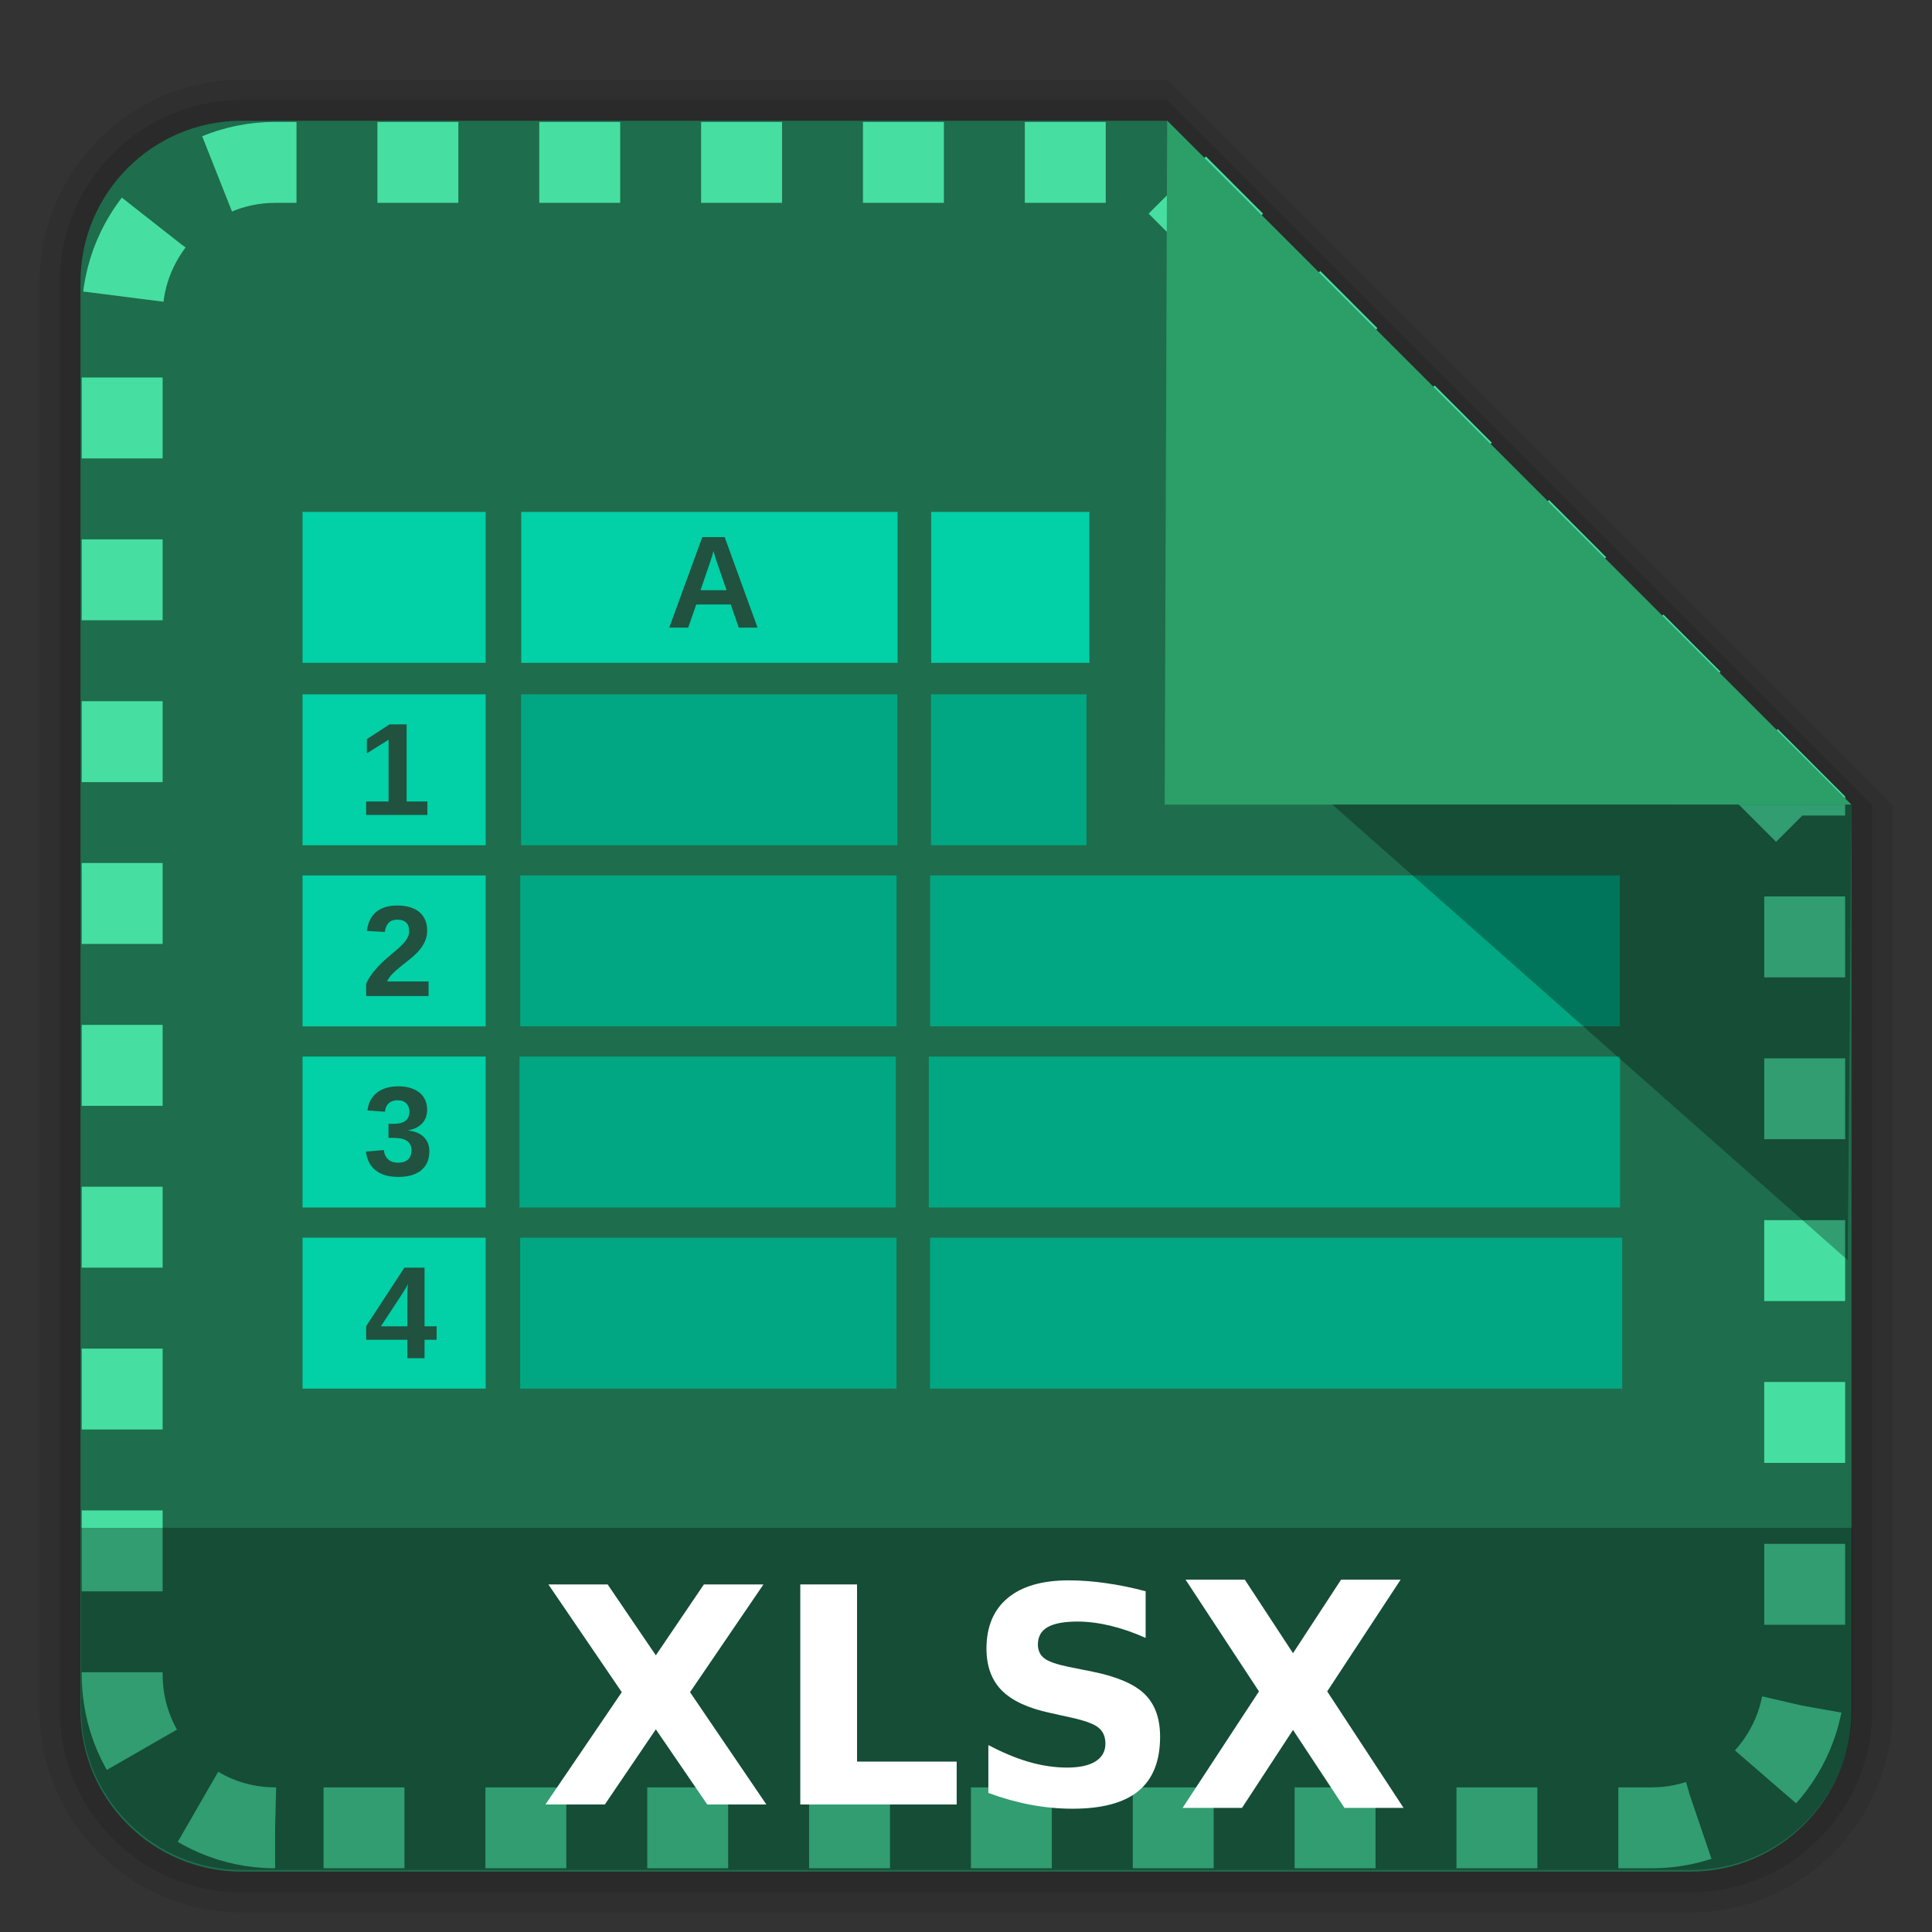 <?xml version="1.0" encoding="UTF-8" standalone="no"?>
<svg
   xmlns:dc="http://purl.org/dc/elements/1.1/"
   xmlns:cc="http://creativecommons.org/ns#"
   xmlns:rdf="http://www.w3.org/1999/02/22-rdf-syntax-ns#"
   xmlns:svg="http://www.w3.org/2000/svg"
   xmlns="http://www.w3.org/2000/svg"
   xmlns:xlink="http://www.w3.org/1999/xlink"
   version="1.0"
   width="96"
   height="96"
   id="svg2408"
   style="display:inline">
  <rect width="100%" height="100%" fill="#333333" stroke="none"/>
  <defs
     id="defs2410">
    <linearGradient
       id="linearGradient3668">
      <stop
         id="stop3670"
         style="stop-color:#dacaef;stop-opacity:1"
         offset="0" />
      <stop
         id="stop3672"
         style="stop-color:#ece3f7;stop-opacity:1"
         offset="1" />
    </linearGradient>
    <linearGradient
       id="linearGradient3712">
      <stop
         id="stop3714"
         style="stop-color:#5e4389;stop-opacity:1"
         offset="0" />
      <stop
         id="stop3716"
         style="stop-color:#8568b5;stop-opacity:1"
         offset="1" />
    </linearGradient>
    <linearGradient
       x1="45.448"
       y1="92.54"
       x2="45.448"
       y2="7.017"
       id="ButtonShadow"
       gradientUnits="userSpaceOnUse"
       gradientTransform="scale(1.006,0.994)">
      <stop
         id="stop3750"
         style="stop-color:#000000;stop-opacity:1"
         offset="0" />
      <stop
         id="stop3752"
         style="stop-color:#000000;stop-opacity:0.588"
         offset="1" />
    </linearGradient>
    <linearGradient
       id="linearGradient3700">
      <stop
         id="stop3702"
         style="stop-color:#ebebeb;stop-opacity:1"
         offset="0" />
      <stop
         id="stop3704"
         style="stop-color:#fafafa;stop-opacity:1"
         offset="1" />
    </linearGradient>
    <linearGradient
       x1="48"
       y1="90"
       x2="48"
       y2="5.988"
       id="linearGradient3706"
       xlink:href="#linearGradient3700"
       gradientUnits="userSpaceOnUse" />
    <filter
       color-interpolation-filters="sRGB"
       id="filter3174">
      <feGaussianBlur
         id="feGaussianBlur3176"
         stdDeviation="1.71" />
    </filter>
    <linearGradient
       x1="45.448"
       y1="92.54"
       x2="45.448"
       y2="7.017"
       id="ButtonShadow-0"
       gradientUnits="userSpaceOnUse"
       gradientTransform="matrix(1.006,0,0,0.994,100,0)">
      <stop
         id="stop3750-8"
         style="stop-color:#000000;stop-opacity:1"
         offset="0" />
      <stop
         id="stop3752-5"
         style="stop-color:#000000;stop-opacity:0.588"
         offset="1" />
    </linearGradient>
    <linearGradient
       x1="32.251"
       y1="6.132"
       x2="32.251"
       y2="90.239"
       id="linearGradient3780"
       xlink:href="#ButtonShadow-0"
       gradientUnits="userSpaceOnUse"
       gradientTransform="matrix(1.024,0,0,1.012,-1.143,-98.071)" />
    <linearGradient
       x1="32.251"
       y1="6.132"
       x2="32.251"
       y2="90.239"
       id="linearGradient3772"
       xlink:href="#ButtonShadow-0"
       gradientUnits="userSpaceOnUse"
       gradientTransform="matrix(1.024,0,0,1.012,-1.143,-98.071)" />
    <linearGradient
       x1="32.251"
       y1="6.132"
       x2="32.251"
       y2="90.239"
       id="linearGradient3725"
       xlink:href="#ButtonShadow-0"
       gradientUnits="userSpaceOnUse"
       gradientTransform="matrix(1.024,0,0,1.012,-1.143,-98.071)" />
    <linearGradient
       x1="32.251"
       y1="6.132"
       x2="32.251"
       y2="90.239"
       id="linearGradient3721"
       xlink:href="#ButtonShadow-0"
       gradientUnits="userSpaceOnUse"
       gradientTransform="translate(0,-97)" />
    <linearGradient
       x1="32.251"
       y1="6.132"
       x2="32.251"
       y2="90.239"
       id="linearGradient3760"
       xlink:href="#ButtonShadow-0"
       gradientUnits="userSpaceOnUse"
       gradientTransform="matrix(1.024,0,0,1.012,-1.143,-98.071)" />
    <linearGradient
       id="linearGradient3737-1">
      <stop
         id="stop3739-9"
         style="stop-color:#ffffff;stop-opacity:1"
         offset="0" />
      <stop
         id="stop3741-3"
         style="stop-color:#ffffff;stop-opacity:0"
         offset="1" />
    </linearGradient>
    <radialGradient
       cx="48"
       cy="90.172"
       r="42"
       fx="48"
       fy="90.172"
       id="radialGradient2886"
       xlink:href="#linearGradient3737-0"
       gradientUnits="userSpaceOnUse"
       gradientTransform="matrix(1.157,0,0,0.996,-7.551,0.197)" />
    <linearGradient
       id="linearGradient3737-0">
      <stop
         id="stop3739-6"
         style="stop-color:#ffffff;stop-opacity:1"
         offset="0" />
      <stop
         id="stop3741-0"
         style="stop-color:#ffffff;stop-opacity:0"
         offset="1" />
    </linearGradient>
    <linearGradient
       x1="36.357"
       y1="6"
       x2="36.357"
       y2="63.893"
       id="linearGradient3923"
       xlink:href="#linearGradient3737-1"
       gradientUnits="userSpaceOnUse" />
    <linearGradient
       x1="48.81"
       y1="78.173"
       x2="48.81"
       y2="18.129"
       id="linearGradient3718"
       xlink:href="#linearGradient3712"
       gradientUnits="userSpaceOnUse" />
    <linearGradient
       x1="61.405"
       y1="60.062"
       x2="34.537"
       y2="44.55"
       id="linearGradient3674"
       xlink:href="#linearGradient3668"
       gradientUnits="userSpaceOnUse" />
    <linearGradient
       id="linearGradient3737-9">
      <stop
         id="stop3739-2"
         style="stop-color:#ffffff;stop-opacity:1"
         offset="0" />
      <stop
         id="stop3741-1"
         style="stop-color:#ffffff;stop-opacity:0"
         offset="1" />
    </linearGradient>
    <clipPath
       id="clipPath3613">
      <rect
         width="84"
         height="84"
         rx="6"
         ry="6"
         x="6"
         y="6"
         id="rect3615"
         style="fill:#ffffff;fill-opacity:1;fill-rule:nonzero;stroke:none" />
    </clipPath>
    <filter
       x="-0.192"
       y="-0.192"
       width="1.384"
       height="1.384"
       color-interpolation-filters="sRGB"
       id="filter3794">
      <feGaussianBlur
         id="feGaussianBlur3796"
         stdDeviation="5.28" />
    </filter>
    <linearGradient
       x1="48"
       y1="20.221"
       x2="48"
       y2="138.661"
       id="linearGradient3707"
       xlink:href="#linearGradient3737-9"
       gradientUnits="userSpaceOnUse" />
  </defs>
  <g
     id="layer7"
     style="display:inline">
    <g
       id="layer6"
       style="display:inline;fill:#000000;fill-opacity:1">
      <path
         d="m 12,-95.031 c -5.511,0 -10.031,4.52 -10.031,10.031 l 0,71 c 0,5.511 4.52,10.031 10.031,10.031 l 46,0 L 94.031,-40 l 0,-45 c 0,-5.511 -4.52,-10.031 -10.031,-10.031 z"
         transform="scale(1,-1)"
         id="path3786"
         style="display:inline;opacity:0.08;fill:#000000;fill-opacity:1;fill-rule:nonzero;stroke:none" />
      <path
         d="m 12,-93 c -4.409,0 -8,3.591 -8,8 l 0,71 c 0,4.409 3.591,8 8,8 l 46,0 34,-34 0,-45 c 0,-4.409 -3.591,-8 -8,-8 z"
         transform="scale(1,-1)"
         id="path3770"
         style="display:inline;opacity:1;fill:#217955;fill-opacity:1;fill-rule:nonzero;stroke:#46dfa1;stroke-width:5;stroke-miterlimit:4;stroke-dasharray:5, 5;stroke-opacity:0;stroke-dashoffset:0" />
    </g>
    <path
       d="M 12,94.031 C 7.028,94.031 2.969,89.972 2.969,85 l 0,-71 C 2.969,9.028 7.028,4.969 12,4.969 l 46,0 L 93.031,40 l 0,45 c 0,4.972 -4.06,9.031 -9.031,9.031 z"
       id="path3778"
       style="display:inline;opacity:0.1;fill:#000000;fill-opacity:1;fill-rule:nonzero;stroke:none" />
  </g>
  <g
     id="layer2"
     style="display:none">
    <rect
       width="86"
       height="85"
       rx="6"
       ry="6"
       x="5"
       y="7"
       id="rect3745"
       style="opacity:0.9;fill:url(#ButtonShadow);fill-opacity:1;fill-rule:nonzero;stroke:none;filter:url(#filter3174)" />
  </g>
  <g
     id="layer1"
     style="display:inline"
     transform="matrix(1,0,0,1.014,0,0.767)" />
  <path
     d="m 13.671,90.824 c -4.189,0 -7.6,-3.416 -7.6,-7.61 l 0,-67.535 c 0,-4.194 3.411,-7.61 7.6,-7.61 l 43.702,0 32.301,32.341 0,42.804 c 0,4.194 -3.411,7.61 -7.6,7.61 z"
     id="path3770-6"
     style="display:inline;opacity:1;fill:#ac5900;fill-opacity:0;fill-rule:nonzero;stroke:#46dfa1;stroke-width:4.021;stroke-miterlimit:4;stroke-dasharray:4.021, 4.021;stroke-dashoffset:0;stroke-opacity:1" />
  <g
     id="layer3">
    <path
       style="opacity:1;fill:#2c9e67;fill-opacity:1"
       d="M 57.996,5.995 91.997,39.983 57.871,39.981 Z"
       id="rect4263" />
  </g>
  <g
     id="layer5"
     transform="translate(-2.4799632e-6,2)"
     style="display:inline">
    <rect
       y="41.5"
       x="46.219"
       height="7.5"
       width="34.27"
       id="rect4299"
       style="display:inline;opacity:1;fill:#00a782;fill-opacity:1;stroke-width:1.117" />
    <rect
       y="50.5"
       x="46.152"
       height="7.5"
       width="34.348"
       id="rect4299-6"
       style="display:inline;opacity:1;fill:#00a782;fill-opacity:1;stroke-width:1.117" />
    <rect
       y="59.5"
       x="46.211"
       height="7.5"
       width="34.395"
       id="rect4299-2"
       style="display:inline;opacity:1;fill:#00a782;fill-opacity:1;stroke-width:1.117" />
    <rect
       y="41.5"
       x="25.851"
       height="7.5"
       width="18.7"
       id="rect4299-9"
       style="display:inline;opacity:1;fill:#00a782;fill-opacity:1;stroke-width:1.141" />
    <rect
       y="50.5"
       x="25.815"
       height="7.5"
       width="18.7"
       id="rect4299-6-1"
       style="display:inline;opacity:1;fill:#00a782;fill-opacity:1;stroke-width:1.14" />
    <rect
       y="59.5"
       x="25.847"
       height="7.5"
       width="18.7"
       id="rect4299-2-2"
       style="display:inline;opacity:1;fill:#00a782;fill-opacity:1;stroke-width:1.139" />
    <rect
       y="32.5"
       x="46.26"
       height="7.5"
       width="7.727"
       id="rect4299-7"
       style="display:inline;opacity:1;fill:#00a782;fill-opacity:1;stroke-width:1.117" />
    <rect
       y="32.5"
       x="25.891"
       height="7.5"
       width="18.7"
       id="rect4299-9-0"
       style="display:inline;opacity:1;fill:#00a782;fill-opacity:1;stroke-width:1.141" />
    <rect
       y="23.437"
       x="46.269"
       height="7.5"
       width="7.863"
       id="rect4299-7-9"
       style="display:inline;opacity:1;fill:#02d0a7;fill-opacity:1;stroke-width:1.117" />
    <rect
       y="23.437"
       x="25.9"
       height="7.5"
       width="18.7"
       id="rect4299-9-0-3"
       style="display:inline;opacity:1;fill:#02d0a7;fill-opacity:1;stroke-width:1.141" />
  </g>
  <g
     id="layer4">
    <path
       d="m 12.031,92.918 c -4.409,0 -8,-3.591 -8,-8 l 0,-9 88,0 0,9 c 0,4.409 -3.591,8 -8,8 z"
       id="path3770-3"
       style="display:inline;opacity:0.3;fill:#000000;fill-opacity:1;fill-rule:nonzero;stroke:none" />
    <path
       style="display:inline;opacity:0.3;fill:#000000;fill-opacity:1"
       d="m 66.202,39.975 25.797,10e-4 -0.187,22.64 z"
       id="rect4263-5" />
  </g>
  <g
     style="font-style:normal;font-variant:normal;font-weight:bold;font-stretch:normal;font-size:4px;line-height:125%;font-family:'Liberation Sans';-inkscape-font-specification:'Abandoned Bitplane Bold';text-align:start;writing-mode:lr-tb;text-anchor:start;display:inline;fill:#20523f;fill-opacity:1;stroke:none"
     id="text6105"
     transform="matrix(1.635,0,0,1.635,-47.024,-3.148)">
    <path
       style="fill:#20523f;fill-opacity:1"
       id="path6166"
       d="M 51.213,21 50.969,20.297 H 49.92 L 49.676,21 h -0.576 l 1.004,-2.752 h 0.68 l 1,2.752 h -0.57 m -0.645,-1.928 c -0.016,-0.046 -0.031,-0.091 -0.047,-0.137 -0.014,-0.047 -0.027,-0.089 -0.039,-0.127 -0.01,-0.039 -0.02,-0.071 -0.027,-0.096 -0.006,-0.025 -0.01,-0.038 -0.012,-0.041 -0.001,0.004 -0.005,0.018 -0.012,0.043 -0.006,0.025 -0.016,0.056 -0.027,0.094 -0.01,0.038 -0.023,0.08 -0.039,0.127 -0.014,0.046 -0.029,0.091 -0.045,0.137 l -0.271,0.791 h 0.791 l -0.271,-0.791" />
  </g>
  <rect
     y="34.5"
     x="15.033"
     height="7.5"
     width="9.1"
     id="rect4299-9-0-2"
     style="display:inline;opacity:1;fill:#02d0a7;fill-opacity:1;stroke-width:1.162" />
  <g
     style="font-style:normal;font-variant:normal;font-weight:bold;font-stretch:normal;font-size:4px;line-height:125%;font-family:'Liberation Sans';-inkscape-font-specification:'Abandoned Bitplane Bold';text-align:center;writing-mode:lr-tb;text-anchor:middle;display:inline;fill:#20523f;fill-opacity:1;stroke:none"
     id="text6113"
     transform="matrix(1.635,0,0,1.635,-39.987,-6.921)">
    <path
       style="fill:#20523f;fill-opacity:1"
       id="path6142"
       d="m 35.584,29 v -0.408 h 0.682 v -1.877 l -0.66,0.412 v -0.432 l 0.689,-0.447 h 0.52 v 2.344 h 0.631 V 29 h -1.861" />
  </g>
  <rect
     y="52.5"
     x="15.033"
     height="7.5"
     width="9.1"
     id="rect4299-9-0-2-6"
     style="display:inline;opacity:1;fill:#02d0a7;fill-opacity:1;stroke-width:1.162" />
  <rect
     y="43.5"
     x="15.033"
     height="7.5"
     width="9.1"
     id="rect4299-9-0-2-3"
     style="display:inline;opacity:1;fill:#02d0a7;fill-opacity:1;stroke-width:1.162" />
  <g
     style="font-style:normal;font-variant:normal;font-weight:bold;font-stretch:normal;font-size:4px;line-height:125%;font-family:'Liberation Sans';-inkscape-font-specification:'Abandoned Bitplane Bold';text-align:center;writing-mode:lr-tb;text-anchor:middle;display:inline;fill:#20523f;fill-opacity:1;stroke:none"
     id="text6117"
     transform="matrix(1.611,0,0,1.611,-38.95,-9.614)">
    <path
       style="fill:#20523f;fill-opacity:1"
       id="path6145"
       d="m 35.471,36.69 v -0.381 c 0.062,-0.137 0.139,-0.26 0.229,-0.369 0.09,-0.111 0.184,-0.212 0.281,-0.303 0.099,-0.092 0.197,-0.178 0.293,-0.256 0.098,-0.079 0.185,-0.156 0.262,-0.229 0.078,-0.074 0.141,-0.148 0.189,-0.223 0.048,-0.074 0.072,-0.153 0.072,-0.236 -10e-7,-0.122 -0.031,-0.213 -0.092,-0.271 -0.061,-0.059 -0.151,-0.088 -0.27,-0.088 -0.117,3e-6 -0.207,0.032 -0.27,0.096 -0.061,0.062 -0.101,0.157 -0.119,0.283 l -0.553,-0.031 c 0.013,-0.108 0.04,-0.21 0.08,-0.305 0.04,-0.095 0.098,-0.178 0.172,-0.25 0.076,-0.072 0.169,-0.128 0.281,-0.168 0.113,-0.042 0.248,-0.062 0.404,-0.062 0.148,3e-6 0.28,0.018 0.395,0.053 0.115,0.034 0.211,0.084 0.289,0.15 0.078,0.066 0.137,0.148 0.178,0.244 0.04,0.095 0.061,0.204 0.061,0.326 -2e-6,0.129 -0.025,0.245 -0.076,0.35 -0.051,0.104 -0.116,0.201 -0.195,0.289 -0.079,0.087 -0.168,0.169 -0.266,0.246 -0.096,0.077 -0.19,0.152 -0.281,0.225 -0.091,0.073 -0.174,0.146 -0.25,0.221 -0.074,0.074 -0.13,0.154 -0.166,0.238 h 1.277 v 0.451 h -1.926" />
    <g
       style="font-style:normal;font-variant:normal;font-weight:bold;font-stretch:normal;font-size:4px;line-height:125%;font-family:'Liberation Sans';-inkscape-font-specification:'Abandoned Bitplane Bold';text-align:center;writing-mode:lr-tb;text-anchor:middle;display:inline;fill:#20523f;fill-opacity:1;stroke:none"
       id="text6121"
       transform="matrix(0.984,0,0,0.984,0.608,-2.056)">
      <path
         style="fill:#20523f;fill-opacity:1"
         id="path6148"
         d="m 37.412,44.236 c -2e-6,0.125 -0.021,0.238 -0.062,0.338 -0.04,0.099 -0.102,0.184 -0.184,0.254 -0.082,0.07 -0.184,0.124 -0.307,0.162 -0.121,0.036 -0.262,0.055 -0.424,0.055 -0.18,0 -0.331,-0.023 -0.455,-0.068 -0.122,-0.046 -0.223,-0.105 -0.303,-0.18 -0.078,-0.076 -0.137,-0.161 -0.178,-0.256 -0.039,-0.095 -0.064,-0.191 -0.076,-0.289 l 0.559,-0.049 c 0.008,0.059 0.022,0.113 0.043,0.162 0.022,0.048 0.051,0.09 0.088,0.125 0.036,0.035 0.081,0.062 0.133,0.082 0.053,0.018 0.116,0.027 0.188,0.027 0.132,10e-7 0.234,-0.033 0.307,-0.098 0.073,-0.065 0.109,-0.165 0.109,-0.299 -10e-7,-0.082 -0.018,-0.148 -0.053,-0.197 -0.034,-0.049 -0.077,-0.087 -0.131,-0.113 -0.052,-0.027 -0.109,-0.046 -0.17,-0.055 -0.061,-0.009 -0.119,-0.014 -0.174,-0.014 h -0.191 v -0.443 h 0.18 c 0.055,2e-6 0.11,-0.005 0.166,-0.016 0.057,-0.01 0.109,-0.029 0.154,-0.057 0.046,-0.027 0.083,-0.065 0.111,-0.113 0.029,-0.049 0.043,-0.112 0.043,-0.188 -1e-6,-0.113 -0.032,-0.202 -0.096,-0.266 -0.062,-0.065 -0.154,-0.098 -0.275,-0.098 -0.113,3e-6 -0.205,0.031 -0.275,0.094 -0.069,0.062 -0.109,0.151 -0.119,0.266 l -0.549,-0.039 c 0.016,-0.129 0.051,-0.241 0.105,-0.336 0.056,-0.095 0.126,-0.174 0.209,-0.236 0.085,-0.062 0.182,-0.109 0.291,-0.139 0.109,-0.031 0.225,-0.047 0.348,-0.047 0.161,3e-6 0.3,0.02 0.416,0.059 0.116,0.039 0.211,0.092 0.285,0.158 0.074,0.066 0.129,0.144 0.164,0.232 0.035,0.089 0.053,0.183 0.053,0.283 -2e-6,0.081 -0.012,0.156 -0.035,0.227 -0.023,0.069 -0.059,0.132 -0.107,0.188 -0.047,0.055 -0.107,0.102 -0.182,0.143 -0.074,0.039 -0.162,0.068 -0.264,0.088 v 0.008 c 0.113,0.013 0.212,0.039 0.295,0.078 0.083,0.038 0.152,0.085 0.205,0.143 0.053,0.057 0.093,0.122 0.119,0.195 0.026,0.072 0.039,0.148 0.039,0.229" />
    </g>
  </g>
  <rect
     y="61.5"
     x="15.033"
     height="7.5"
     width="9.1"
     id="rect4299-9-0-2-7"
     style="display:inline;opacity:1;fill:#02d0a7;fill-opacity:1;stroke-width:1.162" />
  <g
     style="font-style:normal;font-variant:normal;font-weight:bold;font-stretch:normal;font-size:4px;line-height:125%;font-family:'Liberation Sans';-inkscape-font-specification:'Abandoned Bitplane Bold';text-align:center;writing-mode:lr-tb;text-anchor:middle;display:inline;fill:#20523f;fill-opacity:1;stroke:none"
     id="text6125"
     transform="matrix(1.635,0,0,1.635,-39.674,-19.166)">
    <path
       style="fill:#20523f;fill-opacity:1"
       id="path6151"
       d="M 37.168,52.439 V 53 h -0.523 v -0.561 h -1.252 v -0.412 l 1.162,-1.779 h 0.613 v 1.783 h 0.367 v 0.408 h -0.367 m -0.523,-1.309 c -10e-7,-0.022 -10e-7,-0.051 0,-0.086 0.001,-0.036 0.003,-0.074 0.004,-0.111 0.003,-0.038 0.005,-0.074 0.006,-0.107 0.003,-0.035 0.005,-0.062 0.008,-0.082 -0.006,0.014 -0.017,0.035 -0.031,0.062 -0.014,0.026 -0.031,0.055 -0.049,0.086 -0.017,0.03 -0.035,0.06 -0.055,0.09 -0.018,0.03 -0.035,0.056 -0.049,0.078 l -0.639,0.971 h 0.805 v -0.9" />
  </g>
  <rect
     y="25.437"
     x="15.033"
     height="7.5"
     width="9.1"
     id="rect4299-9-0-3-6"
     style="display:inline;opacity:1;fill:#02d0a7;fill-opacity:1;stroke-width:1.162" />
  <g
     transform="translate(-5.18,-0.26)"
     style="display:inline"
     id="layer8">
    <g
       id="text4413"
       style="font-style:normal;font-weight:normal;font-size:40px;line-height:125%;font-family:sans-serif;letter-spacing:0px;word-spacing:0px;display:inline;fill:#000000;fill-opacity:1;stroke:none;stroke-width:1px;stroke-linecap:butt;stroke-linejoin:miter;stroke-opacity:1">
      <path
         id="path4574"
         style="font-style:normal;font-variant:normal;font-weight:bold;font-stretch:normal;font-size:15px;font-family:sans-serif;-inkscape-font-specification:'sans-serif Bold';fill:#ffffff;fill-opacity:1"
         d="m 39.467,84.343 3.794,5.581 h -2.937 l -2.556,-3.735 -2.534,3.735 h -2.952 l 3.794,-5.581 -3.647,-5.354 h 2.944 l 2.395,3.523 2.388,-3.523 h 2.959 z" />
      <path
         id="path4576"
         style="font-style:normal;font-variant:normal;font-weight:bold;font-stretch:normal;font-size:15px;font-family:sans-serif;-inkscape-font-specification:'sans-serif Bold';fill:#ffffff;fill-opacity:1"
         d="m 44.946,78.989 h 2.82 v 8.804 h 4.951 v 2.131 h -7.771 z" />
      <path
         id="path4578"
         style="font-style:normal;font-variant:normal;font-weight:bold;font-stretch:normal;font-size:15px;font-family:sans-serif;-inkscape-font-specification:'sans-serif Bold';fill:#ffffff;fill-opacity:1"
         d="m 62.106,79.333 v 2.314 q -0.901,-0.403 -1.758,-0.608 -0.857,-0.205 -1.619,-0.205 -1.011,0 -1.494,0.278 -0.483,0.278 -0.483,0.864 0,0.439 0.322,0.688 0.33,0.242 1.187,0.417 l 1.201,0.242 q 1.824,0.366 2.593,1.113 0.769,0.747 0.769,2.124 0,1.809 -1.077,2.695 -1.069,0.879 -3.274,0.879 -1.04,0 -2.087,-0.198 -1.047,-0.198 -2.095,-0.586 v -2.38 q 1.047,0.557 2.021,0.842 0.981,0.278 1.89,0.278 0.923,0 1.414,-0.308 0.491,-0.308 0.491,-0.879 0,-0.513 -0.337,-0.791 -0.33,-0.278 -1.326,-0.498 l -1.091,-0.242 q -1.641,-0.352 -2.402,-1.121 -0.754,-0.769 -0.754,-2.073 0,-1.633 1.055,-2.512 1.055,-0.879 3.032,-0.879 0.901,0 1.853,0.139 0.952,0.132 1.97,0.403 z" />
    </g>
  </g>
  <g
     transform="matrix(1,0,0,1.037,26.481,-3.419)"
     style="display:inline"
     id="layer8-3">
    <g
       id="text4413-6"
       style="font-style:normal;font-weight:normal;font-size:40px;line-height:125%;font-family:sans-serif;letter-spacing:0px;word-spacing:0px;display:inline;fill:#000000;fill-opacity:1;stroke:none;stroke-width:1px;stroke-linecap:butt;stroke-linejoin:miter;stroke-opacity:1">
      <path
         id="path4574-7"
         style="font-style:normal;font-variant:normal;font-weight:bold;font-stretch:normal;font-size:15px;font-family:sans-serif;-inkscape-font-specification:'sans-serif Bold';fill:#ffffff;fill-opacity:1"
         d="m 39.467,84.343 3.794,5.581 h -2.937 l -2.556,-3.735 -2.534,3.735 h -2.952 l 3.794,-5.581 -3.647,-5.354 h 2.944 l 2.395,3.523 2.388,-3.523 h 2.959 z" />
    </g>
  </g>
</svg>

